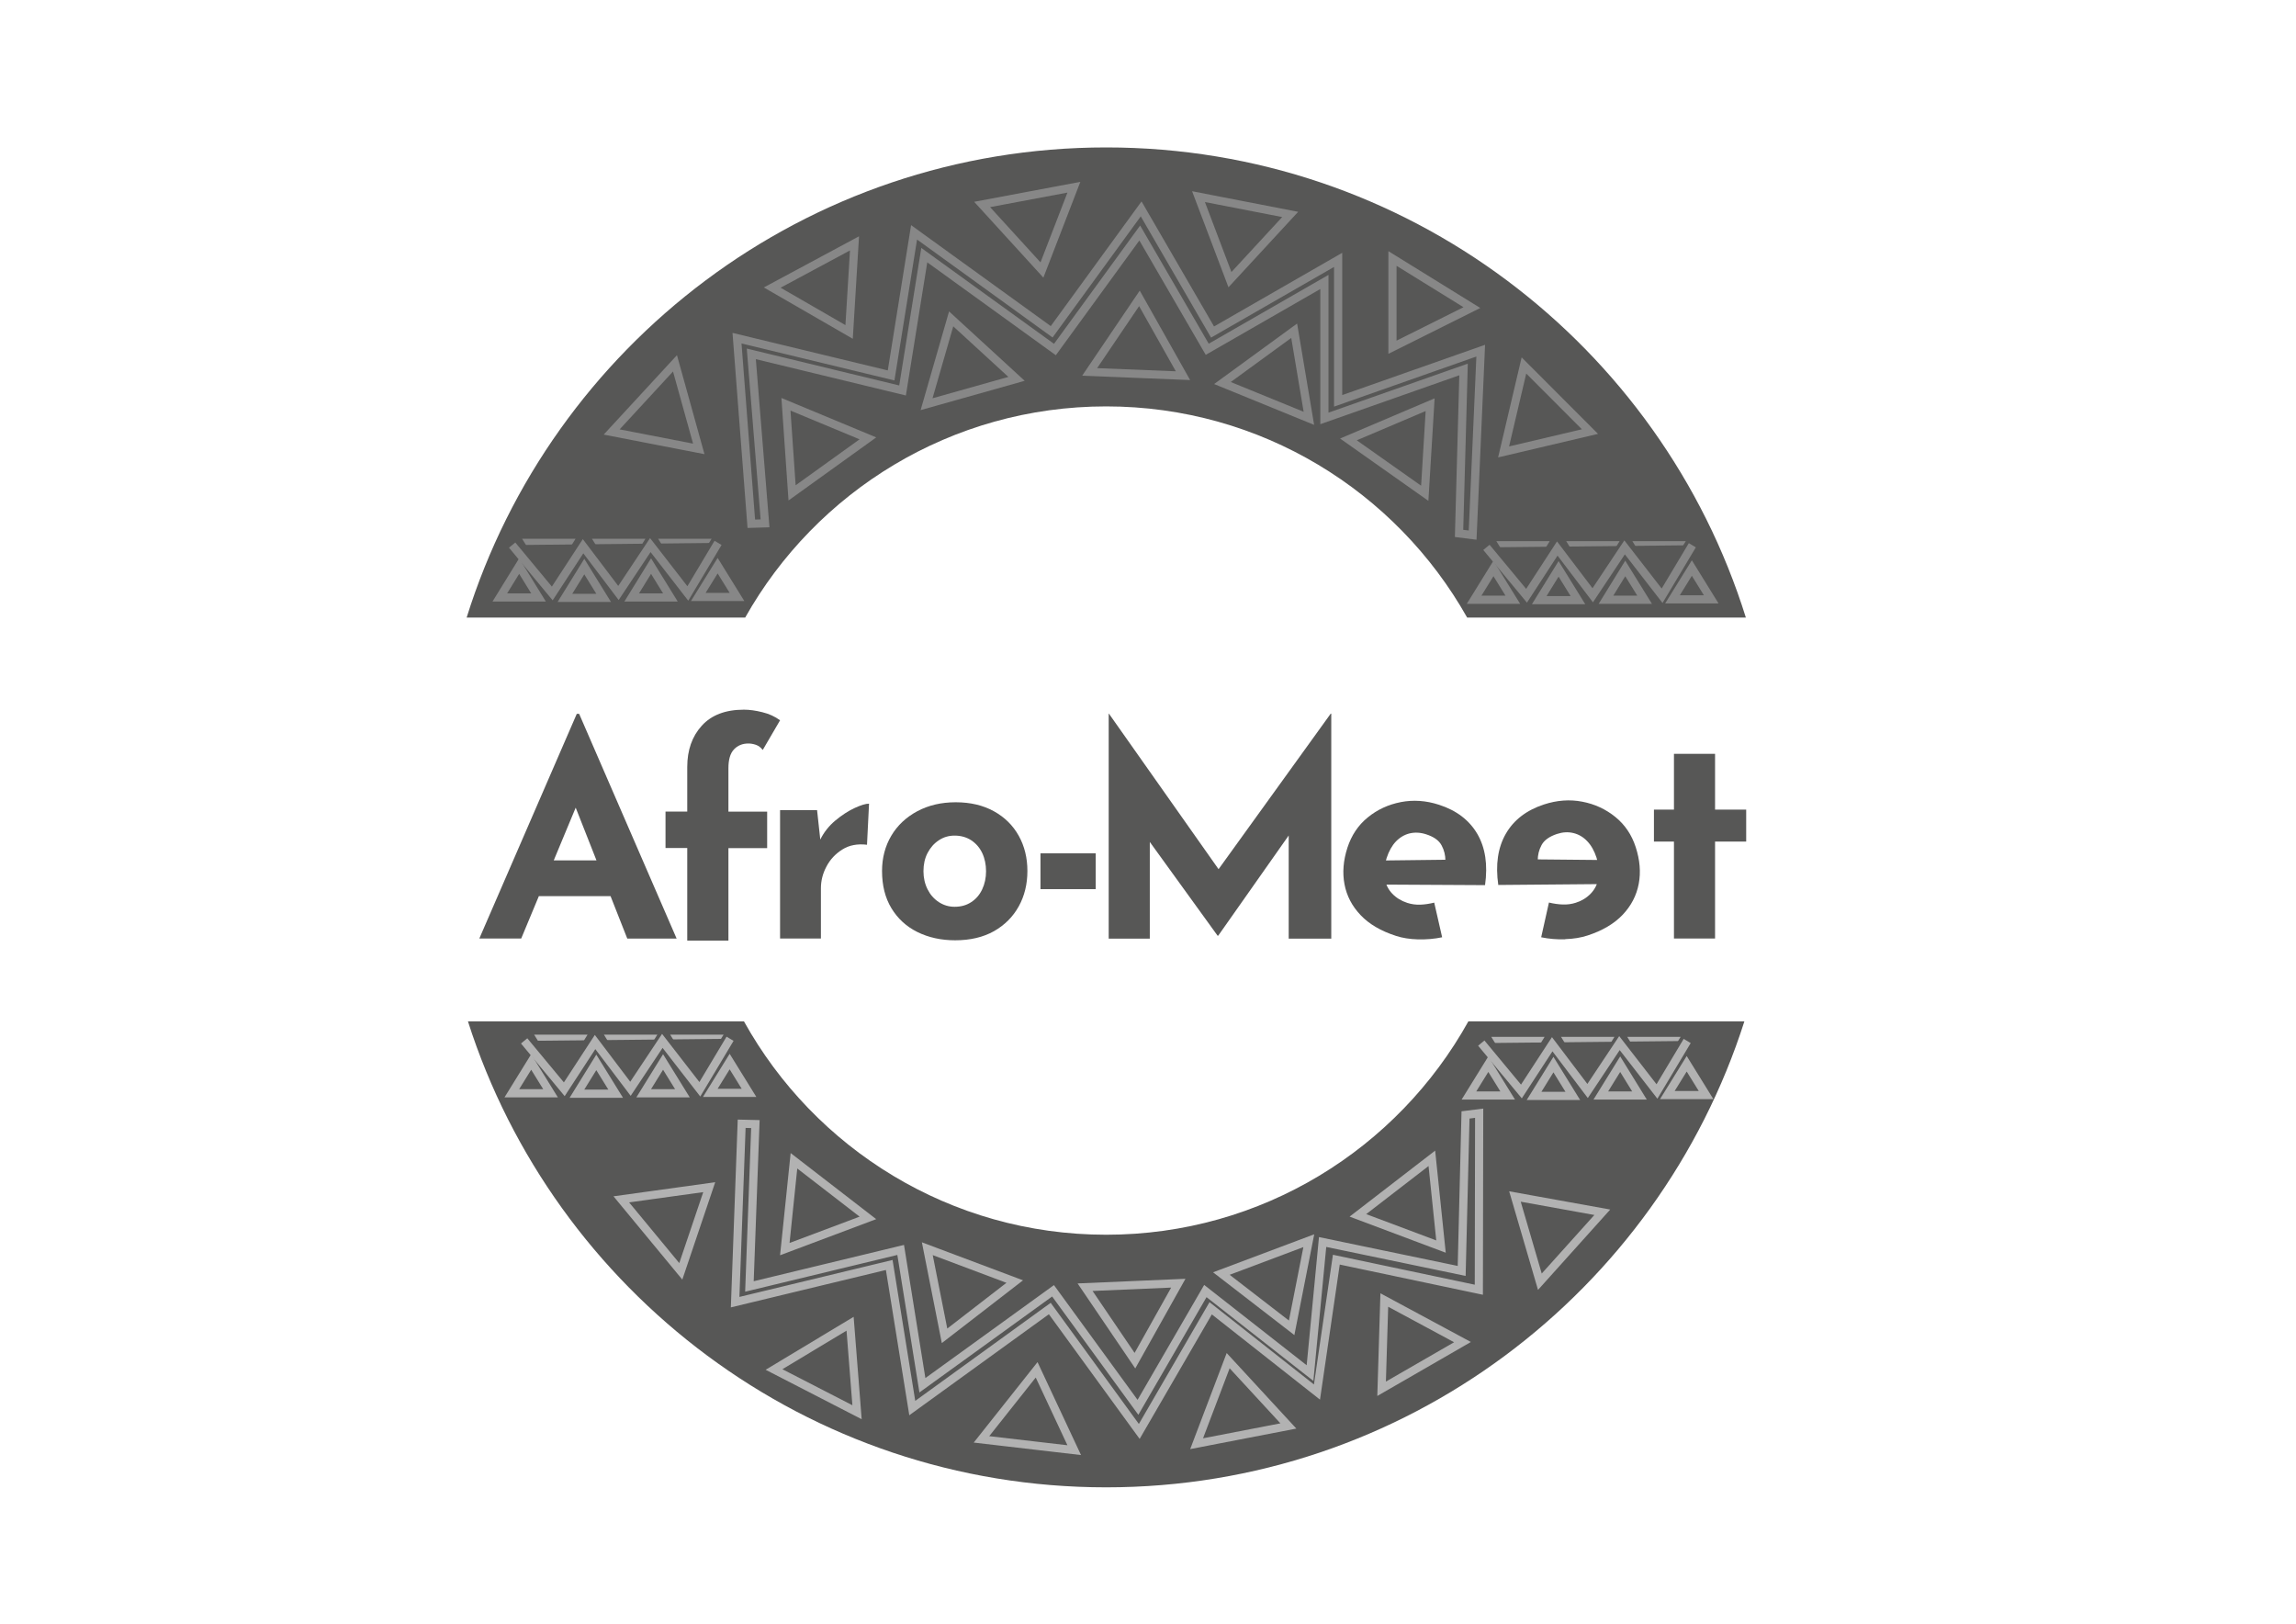 <?xml version="1.0" encoding="UTF-8"?>
<svg id="Calque_1" xmlns="http://www.w3.org/2000/svg" version="1.1" xmlns:xlink="http://www.w3.org/1999/xlink" viewBox="0 0 281 198.69">
  <!-- Generator: Adobe Illustrator 29.1.0, SVG Export Plug-In . SVG Version: 2.1.0 Build 142)  -->
  <defs>
    <style>
      .st0 {
        stroke: #b2b2b2;
      }

      .st0, .st1, .st2 {
        fill: none;
      }

      .st0, .st2 {
        stroke-miterlimit: 10;
      }

      .st2 {
        stroke: #878787;
      }

      .st3 {
        fill: #575756;
      }

      .st4 {
        clip-path: url(#clippath);
      }
    </style>
    <clipPath id="clippath">
      <rect class="st1" x="57.1" y="18.04" width="156.61" height="163.96"/>
    </clipPath>
  </defs>
  <g class="st4">
    <path class="st3" d="M213.65,75.57h-34.09c-8.69-15.43-25.22-25.84-44.18-25.84s-35.5,10.42-44.18,25.84h-34.09c10.41-33.34,41.52-57.53,78.28-57.53s67.87,24.19,78.28,57.53"/>
    <path class="st3" d="M213.49,124.98c-10.57,33.07-41.54,57.02-78.11,57.02s-67.55-23.94-78.11-57.02h33.78c8.65,15.57,25.26,26.11,44.33,26.11s35.68-10.54,44.33-26.11h33.78Z"/>
    <polygon class="st3" points="139.43 175.16 128.48 160.12 111.65 172.3 108.83 154.79 89.97 159.34 90.77 137.51 92.45 137.55 91.72 157.42 110.23 152.95 112.89 169.51 128.88 157.95 139.27 172.21 147.52 157.98 160.33 168.02 161.87 151.98 178.89 155.52 179.36 136.43 181.03 136.22 180.99 157.82 163.55 154.14 161.18 170.34 148.17 160.09 139.43 175.16"/>
    <polygon class="st0" points="139.43 175.16 128.48 160.12 111.65 172.3 108.83 154.79 89.97 159.34 90.77 137.51 92.45 137.55 91.72 157.42 110.23 152.95 112.89 169.51 128.88 157.95 139.27 172.21 147.52 157.98 160.33 168.02 161.87 151.98 178.89 155.52 179.36 136.43 181.03 136.22 180.99 157.82 163.55 154.14 161.18 170.34 148.17 160.09 139.43 175.16"/>
    <polygon class="st3" points="150.31 166.5 146.45 176.66 157.68 174.49 150.31 166.5"/>
    <polygon class="st0" points="150.31 166.5 146.45 176.66 157.68 174.49 150.31 166.5"/>
    <polygon class="st3" points="169.42 159.08 169.09 169.94 178.99 164.23 169.42 159.08"/>
    <polygon class="st0" points="169.42 159.08 169.09 169.94 178.99 164.23 169.42 159.08"/>
    <polygon class="st3" points="185.41 146.41 188.46 156.84 196.1 148.34 185.41 146.41"/>
    <polygon class="st0" points="185.41 146.41 188.46 156.84 196.1 148.34 185.41 146.41"/>
    <polygon class="st3" points="126.87 167.62 120.12 176.13 131.47 177.45 126.87 167.62"/>
    <polygon class="st0" points="126.87 167.62 120.12 176.13 131.47 177.45 126.87 167.62"/>
    <polygon class="st3" points="104.04 161.98 94.73 167.58 104.89 172.81 104.04 161.98"/>
    <polygon class="st0" points="104.04 161.98 94.73 167.58 104.89 172.81 104.04 161.98"/>
    <polygon class="st3" points="86.8 145.27 76.04 146.76 83.32 155.57 86.8 145.27"/>
    <polygon class="st0" points="86.8 145.27 76.04 146.76 83.32 155.57 86.8 145.27"/>
    <polygon class="st3" points="96.05 152.85 106.22 149.03 97.17 142.04 96.05 152.85"/>
    <polygon class="st0" points="96.05 152.85 106.22 149.03 97.17 142.04 96.05 152.85"/>
    <polygon class="st3" points="115.6 163.46 124.19 156.82 113.49 152.8 115.6 163.46"/>
    <polygon class="st0" points="115.6 163.46 124.19 156.82 113.49 152.8 115.6 163.46"/>
    <polygon class="st3" points="138.9 166.5 144.21 157.02 132.8 157.51 138.9 166.5"/>
    <polygon class="st0" points="138.9 166.5 144.21 157.02 132.8 157.51 138.9 166.5"/>
    <polygon class="st3" points="158.08 162.48 160.18 151.82 149.48 155.84 158.08 162.48"/>
    <polygon class="st0" points="158.08 162.48 160.18 151.82 149.48 155.84 158.08 162.48"/>
    <polygon class="st3" points="176.36 152.54 175.24 141.74 166.19 148.72 176.36 152.54"/>
    <polygon class="st0" points="176.36 152.54 175.24 141.74 166.19 148.72 176.36 152.54"/>
    <polygon class="st3" points="190.12 130.27 187.75 134.1 192.49 134.1 190.12 130.27"/>
    <polygon class="st0" points="190.12 130.27 187.75 134.1 192.49 134.1 190.12 130.27"/>
    <polygon class="st3" points="182.15 130.22 179.78 134.05 184.52 134.05 182.15 130.22"/>
    <polygon class="st0" points="182.15 130.22 179.78 134.05 184.52 134.05 182.15 130.22"/>
    <polygon class="st3" points="198.29 130.22 195.92 134.05 200.65 134.05 198.29 130.22"/>
    <polygon class="st0" points="198.29 130.22 195.92 134.05 200.65 134.05 198.29 130.22"/>
    <polygon class="st3" points="206.43 130.17 204.06 134 208.8 134 206.43 130.17"/>
    <polygon class="st0" points="206.43 130.17 204.06 134 208.8 134 206.43 130.17"/>
    <polygon class="st3" points="194.32 131.21 196.69 127.38 191.95 127.38 194.32 131.21"/>
    <polygon class="st0" points="194.32 131.21 196.69 127.38 191.95 127.38 194.32 131.21"/>
    <polygon class="st3" points="185.78 131.21 188.14 127.38 183.41 127.38 185.78 131.21"/>
    <polygon class="st0" points="185.78 131.21 188.14 127.38 183.41 127.38 185.78 131.21"/>
    <polygon class="st3" points="202.42 131.21 204.79 127.38 200.05 127.38 202.42 131.21"/>
    <polygon class="st0" points="202.42 131.21 204.79 127.38 200.05 127.38 202.42 131.21"/>
    <polyline class="st3" points="181.29 127.64 186.2 133.56 189.97 127.78 194.3 133.5 198.2 127.64 202.79 133.56 206.49 127.38"/>
    <polyline class="st0" points="181.29 127.64 186.2 133.56 189.97 127.78 194.3 133.5 198.2 127.64 202.79 133.56 206.49 127.38"/>
    <polygon class="st3" points="72.98 130 70.61 133.83 75.35 133.83 72.98 130"/>
    <polygon class="st0" points="72.98 130 70.61 133.83 75.35 133.83 72.98 130"/>
    <polygon class="st3" points="65.01 129.95 62.64 133.78 67.38 133.78 65.01 129.95"/>
    <polygon class="st0" points="65.01 129.95 62.64 133.78 67.38 133.78 65.01 129.95"/>
    <polygon class="st3" points="81.15 129.95 78.78 133.78 83.52 133.78 81.15 129.95"/>
    <polygon class="st0" points="81.15 129.95 78.78 133.78 83.52 133.78 81.15 129.95"/>
    <polygon class="st3" points="89.3 129.9 86.93 133.73 91.67 133.73 89.3 129.9"/>
    <polygon class="st0" points="89.3 129.9 86.93 133.73 91.67 133.73 89.3 129.9"/>
    <polygon class="st3" points="77.18 130.94 79.55 127.11 74.81 127.11 77.18 130.94"/>
    <polygon class="st0" points="77.18 130.94 79.55 127.11 74.81 127.11 77.18 130.94"/>
    <polygon class="st3" points="68.64 130.94 71.01 127.11 66.27 127.11 68.64 130.94"/>
    <polygon class="st0" points="68.64 130.94 71.01 127.11 66.27 127.11 68.64 130.94"/>
    <polygon class="st3" points="85.29 130.94 87.66 127.11 82.92 127.11 85.29 130.94"/>
    <polygon class="st0" points="85.29 130.94 87.66 127.11 82.92 127.11 85.29 130.94"/>
    <polyline class="st3" points="64.15 127.37 69.06 133.29 72.83 127.51 77.16 133.23 81.06 127.37 85.65 133.29 89.35 127.11"/>
    <polyline class="st0" points="64.15 127.37 69.06 133.29 72.83 127.51 77.16 133.23 81.06 127.37 85.65 133.29 89.35 127.11"/>
    <polygon class="st3" points="139.66 25.56 128.71 40.6 111.87 28.43 109.06 45.94 90.2 41.38 91.95 64.09 93.63 64.04 91.95 43.3 110.46 47.78 113.12 31.22 129.11 42.77 139.49 28.51 147.75 42.74 162.09 34.5 162.09 51.2 179.12 45.21 178.57 65.27 180.23 65.48 181.22 42.91 163.77 49.05 163.77 31.8 148.4 40.63 139.66 25.56"/>
    <polygon class="st2" points="139.66 25.56 128.71 40.6 111.87 28.43 109.06 45.94 90.2 41.38 91.95 64.09 93.63 64.04 91.95 43.3 110.46 47.78 113.12 31.22 129.11 42.77 139.49 28.51 147.75 42.74 162.09 34.5 162.09 51.2 179.12 45.21 178.57 65.27 180.23 65.48 181.22 42.91 163.77 49.05 163.77 31.8 148.4 40.63 139.66 25.56"/>
    <polygon class="st3" points="150.53 34.22 146.68 24.06 157.9 26.24 150.53 34.22"/>
    <polygon class="st2" points="150.53 34.22 146.68 24.06 157.9 26.24 150.53 34.22"/>
    <polygon class="st3" points="170.42 42.49 170.42 31.63 180.14 37.64 170.42 42.49"/>
    <polygon class="st2" points="170.42 42.49 170.42 31.63 180.14 37.64 170.42 42.49"/>
    <polygon class="st3" points="184.02 55.3 186.51 44.72 194.59 52.81 184.02 55.3"/>
    <polygon class="st2" points="184.02 55.3 186.51 44.72 194.59 52.81 184.02 55.3"/>
    <polygon class="st3" points="127.52 33.04 120.2 25.02 131.43 22.91 127.52 33.04"/>
    <polygon class="st2" points="127.52 33.04 120.2 25.02 131.43 22.91 127.52 33.04"/>
    <polygon class="st3" points="103.92 40.62 94.51 35.19 104.58 29.78 103.92 40.62"/>
    <polygon class="st2" points="103.92 40.62 94.51 35.19 104.58 29.78 103.92 40.62"/>
    <polygon class="st3" points="85.52 54.93 74.86 52.86 82.61 44.46 85.52 54.93"/>
    <polygon class="st2" points="85.52 54.93 74.86 52.86 82.61 44.46 85.52 54.93"/>
    <polygon class="st3" points="96.19 49.47 106.22 53.64 96.94 60.31 96.19 49.47"/>
    <polygon class="st2" points="96.19 49.47 106.22 53.64 96.94 60.31 96.19 49.47"/>
    <polygon class="st3" points="116.41 39.02 124.41 46.36 113.4 49.46 116.41 39.02"/>
    <polygon class="st2" points="116.41 39.02 124.41 46.36 113.4 49.46 116.41 39.02"/>
    <polygon class="st3" points="139.45 36.51 144.78 45.97 133.36 45.51 139.45 36.51"/>
    <polygon class="st2" points="139.45 36.51 144.78 45.97 133.36 45.51 139.45 36.51"/>
    <polygon class="st3" points="158.39 40.47 160.19 51.19 149.61 46.87 158.39 40.47"/>
    <polygon class="st2" points="158.39 40.47 160.19 51.19 149.61 46.87 158.39 40.47"/>
    <polygon class="st3" points="175.03 49.52 174.37 60.36 165.03 53.77 175.03 49.52"/>
    <polygon class="st2" points="175.03 49.52 174.37 60.36 165.03 53.77 175.03 49.52"/>
    <polygon class="st3" points="190.75 69.61 188.38 73.44 193.12 73.44 190.75 69.61"/>
    <polygon class="st2" points="190.75 69.61 188.38 73.44 193.12 73.44 190.75 69.61"/>
    <polygon class="st3" points="182.78 69.56 180.41 73.39 185.15 73.39 182.78 69.56"/>
    <polygon class="st2" points="182.78 69.56 180.41 73.39 185.15 73.39 182.78 69.56"/>
    <polygon class="st3" points="198.91 69.56 196.55 73.39 201.28 73.39 198.91 69.56"/>
    <polygon class="st2" points="198.91 69.56 196.55 73.39 201.28 73.39 198.91 69.56"/>
    <polygon class="st3" points="207.06 69.51 204.69 73.34 209.43 73.34 207.06 69.51"/>
    <polygon class="st2" points="207.06 69.51 204.69 73.34 209.43 73.34 207.06 69.51"/>
    <polygon class="st3" points="194.95 70.55 197.32 66.72 192.58 66.72 194.95 70.55"/>
    <polygon class="st2" points="194.95 70.55 197.32 66.72 192.58 66.72 194.95 70.55"/>
    <polygon class="st3" points="186.4 70.55 188.77 66.72 184.03 66.72 186.4 70.55"/>
    <polygon class="st2" points="186.4 70.55 188.77 66.72 184.03 66.72 186.4 70.55"/>
    <polygon class="st3" points="203.05 70.55 205.42 66.72 200.68 66.72 203.05 70.55"/>
    <polygon class="st2" points="203.05 70.55 205.42 66.72 200.68 66.72 203.05 70.55"/>
    <polyline class="st3" points="181.92 66.98 186.83 72.9 190.59 67.12 194.93 72.84 198.83 66.98 203.42 72.9 207.12 66.72"/>
    <polyline class="st2" points="181.92 66.98 186.83 72.9 190.59 67.12 194.93 72.84 198.83 66.98 203.42 72.9 207.12 66.72"/>
    <polygon class="st3" points="71.51 69.33 69.14 73.16 73.88 73.16 71.51 69.33"/>
    <polygon class="st2" points="71.51 69.33 69.14 73.16 73.88 73.16 71.51 69.33"/>
    <polygon class="st3" points="63.54 69.27 61.17 73.11 65.91 73.11 63.54 69.27"/>
    <polygon class="st2" points="63.54 69.27 61.17 73.11 65.91 73.11 63.54 69.27"/>
    <polygon class="st3" points="79.68 69.27 77.31 73.11 82.05 73.11 79.68 69.27"/>
    <polygon class="st2" points="79.68 69.27 77.31 73.11 82.05 73.11 79.68 69.27"/>
    <polygon class="st3" points="87.83 69.22 85.46 73.05 90.2 73.05 87.83 69.22"/>
    <polygon class="st2" points="87.83 69.22 85.46 73.05 90.2 73.05 87.83 69.22"/>
    <polygon class="st3" points="75.72 70.26 78.09 66.43 73.35 66.43 75.72 70.26"/>
    <polygon class="st2" points="75.72 70.26 78.09 66.43 73.35 66.43 75.72 70.26"/>
    <polygon class="st3" points="67.17 70.26 69.54 66.43 64.8 66.43 67.17 70.26"/>
    <polygon class="st2" points="67.17 70.26 69.54 66.43 64.8 66.43 67.17 70.26"/>
    <polygon class="st3" points="83.82 70.26 86.19 66.43 81.45 66.43 83.82 70.26"/>
    <polygon class="st2" points="83.82 70.26 86.19 66.43 81.45 66.43 83.82 70.26"/>
    <polyline class="st3" points="62.68 66.7 67.59 72.62 71.36 66.84 75.69 72.56 79.59 66.7 84.18 72.62 87.88 66.43"/>
    <polyline class="st2" points="62.68 66.7 67.59 72.62 71.36 66.84 75.69 72.56 79.59 66.7 84.18 72.62 87.88 66.43"/>
    <path class="st3" d="M58.66,114.85l11.93-27.5h.29l11.93,27.5h-6.04l-7.62-19.34,3.77-2.59-9.13,21.92h-5.14ZM66.82,105.28h7.94l1.83,4.38h-11.39l1.62-4.38Z"/>
    <path class="st3" d="M84.11,115.09v-11.32h-2.66v-4.46h2.66v-5.46c0-2.06.59-3.74,1.78-5.05,1.19-1.31,2.91-1.96,5.16-1.96.67,0,1.42.1,2.25.31.83.2,1.55.53,2.17.99l-2.12,3.63c-.24-.31-.52-.52-.84-.63-.32-.11-.63-.16-.92-.16-.72,0-1.31.24-1.76.72-.46.48-.68,1.25-.68,2.3v5.32h4.74v4.46h-4.74v11.32h-5.03Z"/>
    <path class="st3" d="M100,99.14l.47,4.31-.11-.65c.45-.93,1.08-1.73,1.87-2.39.79-.66,1.58-1.17,2.35-1.53.78-.36,1.37-.54,1.78-.54l-.25,5.03c-1.17-.14-2.18.05-3.02.58-.84.53-1.49,1.22-1.94,2.08-.46.86-.68,1.75-.68,2.66v6.15h-5v-15.71h4.53Z"/>
    <path class="st3" d="M107.95,106.58c0-1.6.38-3.04,1.13-4.31.75-1.27,1.82-2.27,3.18-3,1.37-.73,2.93-1.1,4.71-1.1s3.35.37,4.67,1.1c1.32.73,2.33,1.73,3.04,3,.71,1.27,1.06,2.71,1.06,4.31s-.35,3.05-1.06,4.33c-.71,1.28-1.72,2.29-3.04,3.04-1.32.74-2.9,1.11-4.74,1.11-1.72,0-3.26-.34-4.62-1.01-1.35-.67-2.41-1.64-3.18-2.91-.77-1.27-1.15-2.79-1.15-4.56M113.02,106.61c0,.81.17,1.55.5,2.21.33.66.79,1.18,1.37,1.56.58.38,1.22.58,1.94.58.79,0,1.47-.19,2.05-.58.58-.38,1.02-.9,1.33-1.56.31-.66.47-1.4.47-2.21s-.16-1.58-.47-2.23c-.31-.65-.75-1.16-1.33-1.55-.58-.38-1.26-.58-2.05-.58-.72,0-1.37.19-1.94.58-.58.38-1.03.9-1.37,1.55-.34.65-.5,1.39-.5,2.23"/>
    <rect class="st3" x="127.34" y="104.42" width="6.76" height="4.38"/>
    <polygon class="st3" points="135.69 114.86 135.69 87.33 135.72 87.33 150.42 108.18 148.19 107.67 162.86 87.33 162.93 87.33 162.93 114.86 157.72 114.86 157.72 99.08 158.04 101.78 149.09 114.5 149.02 114.5 139.82 101.78 140.72 99.3 140.72 114.86 135.69 114.86"/>
    <path class="st3" d="M170.82,114.51c-1.82-.59-3.26-1.43-4.3-2.53-1.04-1.09-1.7-2.35-1.97-3.77-.27-1.42-.15-2.92.36-4.49.49-1.5,1.31-2.74,2.48-3.69,1.17-.96,2.52-1.58,4.05-1.88,1.53-.3,3.1-.19,4.69.33,2.14.69,3.7,1.89,4.68,3.57.98,1.69,1.29,3.77.94,6.26l-12.82-.07-.22-2.94,9.33-.11-1.14.12c0-.65-.15-1.28-.47-1.87-.32-.6-.95-1.05-1.89-1.35-.71-.23-1.38-.26-2.02-.11-.64.16-1.2.49-1.69,1-.48.51-.85,1.18-1.12,2-.3.94-.38,1.77-.25,2.51.14.74.45,1.36.94,1.87.49.51,1.1.88,1.83,1.12.52.17,1.06.24,1.61.22.55-.02,1.11-.11,1.69-.25l.97,4.24c-.95.2-1.92.28-2.94.26-1.01-.03-1.93-.17-2.75-.44"/>
    <path class="st3" d="M191.56,114.94c-1.01.03-1.99-.05-2.94-.25l.95-4.25c.58.14,1.14.22,1.69.24.55.02,1.09-.05,1.61-.22.73-.24,1.34-.61,1.83-1.13.49-.51.8-1.14.94-1.88.14-.74.05-1.57-.25-2.51-.27-.82-.64-1.49-1.13-2-.48-.51-1.04-.84-1.69-1-.64-.16-1.32-.12-2.02.11-.93.31-1.56.76-1.88,1.35-.32.6-.48,1.22-.46,1.87l-1.14-.12,9.33.09-.21,2.94-12.82.11c-.36-2.48-.05-4.57.92-6.26.97-1.69,2.53-2.89,4.67-3.59,1.59-.52,3.16-.64,4.69-.34,1.53.29,2.88.92,4.05,1.87,1.17.95,2,2.18,2.49,3.69.51,1.57.64,3.07.37,4.49-.27,1.42-.92,2.68-1.96,3.78-1.04,1.1-2.47,1.94-4.29,2.54-.82.27-1.74.42-2.75.45"/>
    <polygon class="st3" points="204.87 92.24 209.9 92.24 209.9 99.07 213.71 99.07 213.71 102.98 209.9 102.98 209.9 114.84 204.87 114.84 204.87 102.98 202.42 102.98 202.42 99.07 204.87 99.07 204.87 92.24"/>
  </g>
</svg>